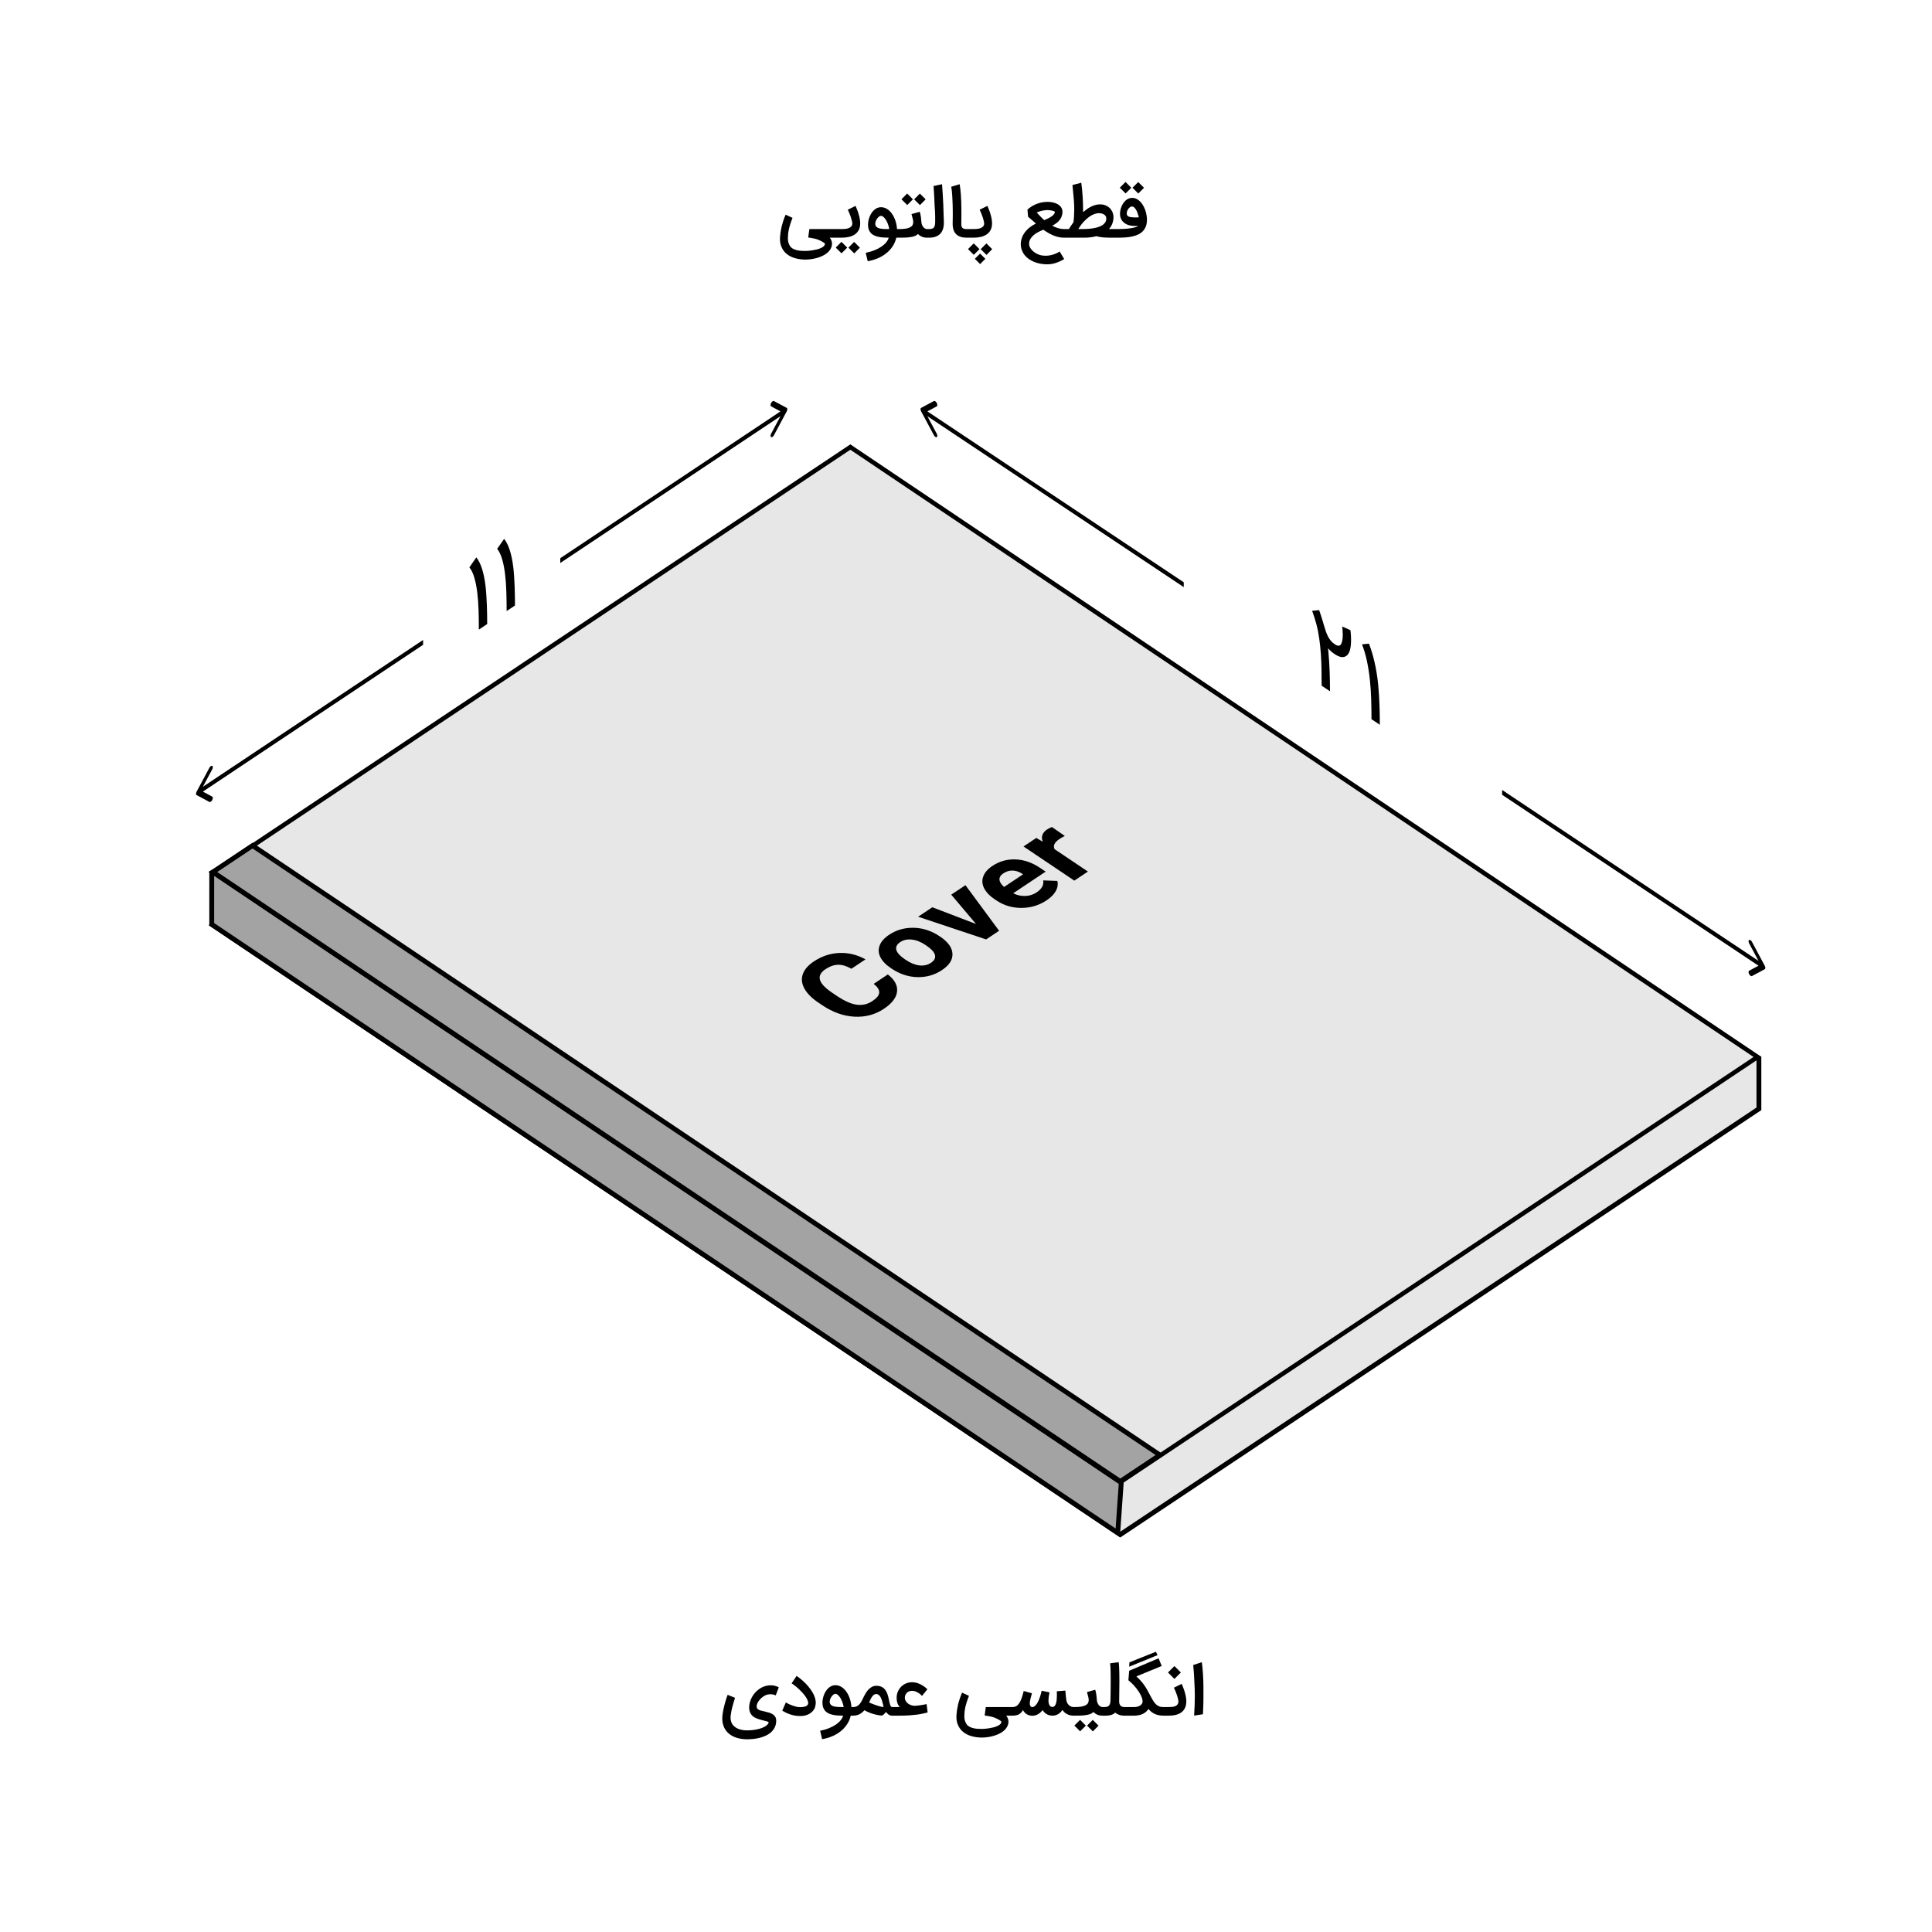<svg width="400" height="400" viewBox="0 0 400 400" fill="none" xmlns="http://www.w3.org/2000/svg">
<rect width="400" height="400" fill="white"/>
<path d="M166.797 53.744C166 53.744 165.262 53.645 164.585 53.445C163.908 53.25 163.331 52.954 162.853 52.555C162.375 52.161 162.016 51.664 161.775 51.066C161.58 50.598 161.483 50.067 161.483 49.473C161.483 49.315 161.49 49.153 161.503 48.986C161.531 48.666 161.568 48.339 161.615 48.005C161.666 47.671 161.733 47.321 161.816 46.955C161.905 46.584 162.016 46.192 162.15 45.779C162.285 45.366 162.452 44.921 162.651 44.444L164.084 45.104C163.894 45.577 163.736 46.016 163.611 46.419C163.486 46.818 163.386 47.189 163.312 47.532C163.243 47.875 163.194 48.198 163.166 48.499C163.138 48.801 163.124 49.09 163.124 49.369C163.124 49.703 163.166 50.002 163.25 50.266C163.338 50.53 163.449 50.767 163.583 50.976C163.764 51.221 163.992 51.409 164.265 51.539C164.539 51.674 164.826 51.771 165.128 51.831C165.434 51.892 165.733 51.926 166.025 51.936C166.322 51.95 166.579 51.956 166.797 51.956C166.927 51.956 167.115 51.947 167.361 51.929C167.611 51.91 167.883 51.878 168.175 51.831C168.472 51.785 168.775 51.725 169.086 51.65C169.397 51.576 169.677 51.483 169.928 51.372C170.183 51.261 170.389 51.131 170.547 50.983C170.709 50.834 170.79 50.66 170.79 50.461C170.79 50.428 170.749 50.377 170.665 50.308C170.586 50.243 170.475 50.169 170.331 50.085C170.192 50.002 170.027 49.914 169.837 49.821C169.647 49.733 169.443 49.647 169.225 49.563C168.905 49.457 168.587 49.378 168.272 49.327C167.957 49.276 167.644 49.223 167.333 49.167L167.57 47.428H173.093V49.209H171.792C171.978 49.436 172.101 49.659 172.161 49.877C172.226 50.099 172.261 50.294 172.265 50.461C172.247 50.869 172.142 51.233 171.952 51.553C171.762 51.878 171.516 52.161 171.215 52.402C170.918 52.648 170.579 52.854 170.199 53.021C169.819 53.193 169.429 53.332 169.03 53.438C168.632 53.545 168.237 53.621 167.848 53.668C167.463 53.719 167.113 53.744 166.797 53.744ZM172.822 47.428H174.304C174.522 47.428 174.756 47.416 175.006 47.393C175.261 47.365 175.495 47.312 175.709 47.233C175.927 47.15 176.105 47.031 176.244 46.878C176.388 46.725 176.46 46.521 176.46 46.266C176.46 46.145 176.435 45.976 176.384 45.758C176.333 45.54 176.265 45.299 176.182 45.035C176.098 44.77 175.999 44.497 175.883 44.214C175.771 43.931 175.653 43.667 175.528 43.421L177.135 42.628C177.251 42.892 177.367 43.173 177.483 43.47C177.599 43.766 177.701 44.072 177.789 44.388C177.882 44.699 177.956 45.012 178.011 45.327C178.067 45.642 178.095 45.951 178.095 46.252C178.095 46.79 177.995 47.247 177.796 47.623C177.596 47.998 177.323 48.304 176.975 48.541C176.632 48.773 176.228 48.942 175.764 49.049C175.305 49.155 174.814 49.209 174.29 49.209H172.822V47.428ZM175.41 51.268L174.227 52.45L173.031 51.261L174.213 50.071L175.41 51.268ZM178.039 51.275L176.857 52.464L175.66 51.268L176.843 50.085L178.039 51.275ZM179.234 52.339C179.916 52.205 180.531 52.024 181.078 51.797C181.63 51.574 182.107 51.324 182.511 51.045C182.914 50.767 183.241 50.47 183.492 50.155C183.747 49.839 183.916 49.524 183.999 49.209C183.624 49.209 183.257 49.197 182.9 49.174C182.543 49.151 182.205 49.104 181.885 49.035C181.569 48.97 181.277 48.877 181.008 48.757C180.744 48.631 180.514 48.469 180.319 48.27C180.129 48.066 179.981 47.82 179.874 47.532C179.768 47.245 179.714 46.901 179.714 46.503C179.714 46.248 179.742 45.981 179.798 45.703C179.853 45.424 179.932 45.153 180.034 44.889C180.141 44.62 180.271 44.367 180.424 44.13C180.577 43.889 180.753 43.678 180.953 43.497C181.152 43.312 181.372 43.166 181.613 43.059C181.855 42.953 182.114 42.899 182.393 42.899C183.111 42.899 183.768 43.219 184.361 43.859C184.556 44.077 184.732 44.321 184.89 44.59C185.048 44.859 185.184 45.146 185.3 45.452C185.416 45.758 185.509 46.078 185.579 46.412C185.653 46.741 185.699 47.08 185.718 47.428H186.184V49.209H185.572C185.414 49.895 185.147 50.512 184.772 51.059C184.396 51.611 183.944 52.091 183.415 52.499C182.891 52.907 182.307 53.243 181.662 53.508C181.017 53.772 180.347 53.962 179.652 54.078L179.234 52.339ZM182.393 44.687C182.272 44.687 182.142 44.738 182.003 44.84C181.864 44.942 181.736 45.074 181.62 45.236C181.504 45.394 181.407 45.57 181.328 45.765C181.254 45.96 181.217 46.15 181.217 46.336C181.217 46.53 181.261 46.693 181.349 46.823C181.442 46.953 181.558 47.057 181.697 47.136C181.841 47.215 182.001 47.275 182.177 47.316C182.358 47.354 182.536 47.379 182.713 47.393C182.81 47.402 182.917 47.409 183.033 47.414C183.148 47.414 183.267 47.416 183.387 47.421C183.513 47.425 183.635 47.428 183.756 47.428C183.877 47.428 183.99 47.428 184.097 47.428C184.083 47.256 184.048 47.071 183.993 46.871C183.942 46.667 183.874 46.463 183.791 46.259C183.707 46.055 183.612 45.86 183.506 45.675C183.399 45.485 183.283 45.318 183.158 45.174C183.037 45.026 182.912 44.907 182.782 44.819C182.652 44.731 182.522 44.687 182.393 44.687ZM192.105 47.428V49.209H191.966C191.516 49.209 191.136 49.137 190.825 48.993C190.514 48.849 190.25 48.664 190.032 48.437C189.879 48.631 189.652 48.782 189.35 48.889C189.054 48.991 188.722 49.065 188.356 49.111C187.989 49.162 187.611 49.19 187.222 49.195C186.837 49.204 186.482 49.209 186.157 49.209H185.9V47.428H186.157C186.7 47.428 187.157 47.398 187.528 47.337C187.899 47.273 188.198 47.18 188.425 47.059C188.657 46.939 188.824 46.788 188.926 46.607C189.028 46.421 189.079 46.208 189.079 45.967C189.079 45.809 189.049 45.601 188.989 45.341C188.928 45.077 188.838 44.738 188.717 44.325L190.429 43.845C190.489 44.049 190.535 44.23 190.568 44.388C190.605 44.541 190.633 44.696 190.651 44.854C190.674 45.007 190.693 45.174 190.707 45.355C190.725 45.531 190.744 45.742 190.763 45.988C190.776 46.136 190.811 46.296 190.867 46.468C190.923 46.635 190.999 46.79 191.096 46.934C191.198 47.073 191.321 47.191 191.465 47.289C191.609 47.381 191.776 47.428 191.966 47.428H192.105ZM189.016 41.264L187.834 42.447L186.637 41.257L187.82 40.068L189.016 41.264ZM191.646 41.271L190.463 42.461L189.267 41.264L190.449 40.082L191.646 41.271ZM191.822 47.428H192.351C192.606 47.428 192.817 47.4 192.984 47.344C193.151 47.284 193.28 47.191 193.373 47.066C193.466 46.941 193.528 46.781 193.561 46.586C193.598 46.387 193.617 46.148 193.617 45.87C193.617 45.763 193.617 45.635 193.617 45.487C193.621 45.339 193.621 45.139 193.617 44.889C193.617 44.634 193.607 44.314 193.589 43.929C193.57 43.539 193.54 43.052 193.498 42.468C193.48 41.972 193.459 41.496 193.436 41.042C193.413 40.587 193.389 40.181 193.366 39.824C193.348 39.467 193.329 39.173 193.311 38.941C193.297 38.709 193.287 38.568 193.283 38.517L195.036 38.141C195.087 38.688 195.133 39.326 195.175 40.054C195.221 40.782 195.263 41.566 195.3 42.405C195.319 43.036 195.335 43.555 195.349 43.964C195.363 44.367 195.374 44.703 195.384 44.972C195.397 45.236 195.407 45.455 195.411 45.626C195.416 45.793 195.418 45.955 195.418 46.113C195.418 46.591 195.358 47.022 195.237 47.407C195.117 47.787 194.931 48.112 194.681 48.381C194.431 48.645 194.113 48.849 193.728 48.993C193.343 49.137 192.884 49.209 192.351 49.209H191.822V47.428ZM200.394 49.209H200.116C199.174 49.209 198.46 48.972 197.973 48.499C197.486 48.026 197.24 47.312 197.236 46.356C197.236 46.208 197.24 45.965 197.25 45.626C197.259 45.283 197.264 44.865 197.264 44.374C197.264 44.082 197.261 43.769 197.257 43.435C197.252 43.096 197.245 42.753 197.236 42.405C197.227 42.053 197.213 41.703 197.194 41.355C197.18 41.002 197.162 40.664 197.138 40.339C197.115 40.01 197.087 39.704 197.055 39.421C197.022 39.133 196.985 38.881 196.944 38.663L198.69 38.141C198.741 38.41 198.787 38.739 198.829 39.129C198.871 39.514 198.908 39.926 198.94 40.367C198.973 40.807 198.996 41.257 199.01 41.717C199.028 42.171 199.038 42.6 199.038 43.004C199.038 43.249 199.04 43.511 199.044 43.79C199.049 44.063 199.051 44.304 199.051 44.513C199.051 44.689 199.049 44.856 199.044 45.014C199.044 45.167 199.042 45.315 199.038 45.459C199.038 45.603 199.035 45.744 199.031 45.883C199.031 46.023 199.031 46.164 199.031 46.308C199.031 46.345 199.031 46.382 199.031 46.419C199.031 46.586 199.047 46.734 199.079 46.864C199.116 46.994 199.179 47.103 199.267 47.191C199.355 47.275 199.467 47.335 199.601 47.372C199.74 47.409 199.9 47.428 200.081 47.428H200.394V49.209ZM200.119 47.428H201.6C201.818 47.428 202.053 47.416 202.303 47.393C202.558 47.365 202.792 47.312 203.006 47.233C203.224 47.15 203.402 47.031 203.541 46.878C203.685 46.725 203.757 46.521 203.757 46.266C203.757 46.145 203.731 45.976 203.68 45.758C203.629 45.54 203.562 45.299 203.479 45.035C203.395 44.77 203.295 44.497 203.18 44.214C203.068 43.931 202.95 43.667 202.825 43.421L204.432 42.628C204.548 42.892 204.664 43.173 204.78 43.47C204.895 43.766 204.998 44.072 205.086 44.388C205.178 44.699 205.253 45.012 205.308 45.327C205.364 45.642 205.392 45.951 205.392 46.252C205.392 46.79 205.292 47.247 205.093 47.623C204.893 47.998 204.62 48.304 204.272 48.541C203.929 48.773 203.525 48.942 203.061 49.049C202.602 49.155 202.111 49.209 201.587 49.209H200.119V47.428ZM203.047 51.581L204.23 50.398L205.427 51.588L204.244 52.777L203.047 51.581ZM200.418 51.574L201.6 50.384L202.797 51.581L201.614 52.764L200.418 51.574ZM204.007 53.591L202.922 54.676L201.83 53.584L202.922 52.499L204.007 53.591ZM215.65 52.875C215.919 52.921 216.19 52.944 216.464 52.944C216.533 52.944 216.67 52.94 216.874 52.93C217.078 52.921 217.34 52.879 217.66 52.805C217.98 52.731 218.286 52.631 218.578 52.506C218.875 52.381 219.146 52.237 219.392 52.075L220.331 53.633C220.062 53.795 219.784 53.944 219.497 54.078C219.214 54.217 218.919 54.336 218.613 54.433C218.312 54.53 217.999 54.605 217.674 54.656C217.391 54.702 217.101 54.725 216.804 54.725C216.758 54.725 216.709 54.725 216.658 54.725C216.222 54.716 215.786 54.67 215.351 54.586C214.919 54.503 214.506 54.382 214.112 54.224C213.723 54.067 213.359 53.87 213.02 53.633C212.686 53.401 212.394 53.13 212.144 52.819C211.898 52.513 211.703 52.167 211.559 51.783C211.415 51.402 211.341 50.98 211.337 50.517C211.351 50.02 211.443 49.556 211.615 49.125C211.786 48.699 212.014 48.309 212.297 47.956C212.584 47.599 212.913 47.282 213.284 47.004C213.66 46.725 214.057 46.486 214.474 46.287C214.326 46.148 214.173 46.011 214.015 45.877C213.862 45.737 213.713 45.608 213.57 45.487C213.426 45.362 213.291 45.248 213.166 45.146C213.041 45.039 212.937 44.949 212.853 44.875L212.721 43.386C213.328 42.857 213.982 42.461 214.683 42.197C215.388 41.928 216.123 41.793 216.888 41.793C217.115 41.793 217.349 41.809 217.591 41.842C217.836 41.874 218.075 41.925 218.307 41.995C218.539 42.064 218.757 42.155 218.961 42.266C219.165 42.377 219.344 42.514 219.497 42.676C219.65 42.834 219.77 43.017 219.858 43.226C219.937 43.43 219.977 43.657 219.977 43.908C219.977 43.922 219.977 43.936 219.977 43.95C219.958 44.302 219.888 44.617 219.768 44.896C219.652 45.174 219.499 45.424 219.309 45.647C219.119 45.87 218.898 46.069 218.648 46.245C218.402 46.421 218.14 46.584 217.862 46.732C218.237 46.941 218.636 47.11 219.058 47.24C219.485 47.365 219.9 47.428 220.304 47.428H220.54V49.209H220.304C219.919 49.209 219.545 49.169 219.184 49.09C218.822 49.012 218.465 48.9 218.112 48.757C217.76 48.608 217.41 48.434 217.062 48.235C216.714 48.031 216.364 47.806 216.011 47.56C215.673 47.694 215.33 47.852 214.982 48.033C214.634 48.209 214.316 48.418 214.029 48.659C213.746 48.896 213.514 49.165 213.333 49.466C213.152 49.767 213.062 50.108 213.062 50.489C213.062 50.702 213.104 50.906 213.187 51.101C213.275 51.296 213.389 51.477 213.528 51.644C213.667 51.815 213.827 51.97 214.008 52.11C214.189 52.253 214.374 52.376 214.564 52.478C214.759 52.585 214.949 52.671 215.135 52.736C215.325 52.805 215.497 52.852 215.65 52.875ZM216.895 43.49C216.709 43.49 216.515 43.504 216.311 43.532C216.106 43.555 215.905 43.59 215.705 43.636C215.506 43.678 215.313 43.732 215.128 43.797C214.947 43.857 214.787 43.924 214.648 43.998C214.745 44.1 214.854 44.219 214.975 44.353C215.095 44.483 215.223 44.62 215.357 44.764C215.497 44.907 215.638 45.051 215.782 45.195C215.926 45.334 216.067 45.464 216.206 45.584C216.512 45.455 216.797 45.322 217.062 45.188C217.326 45.053 217.556 44.916 217.751 44.777C217.95 44.634 218.108 44.485 218.224 44.332C218.339 44.179 218.4 44.021 218.404 43.859C218.4 43.841 218.37 43.813 218.314 43.776C218.258 43.739 218.168 43.701 218.043 43.664C217.922 43.623 217.767 43.586 217.577 43.553C217.391 43.521 217.164 43.5 216.895 43.49ZM220.259 47.428H221.317L221.365 47.337C221.444 47.198 221.556 47.015 221.699 46.788C221.848 46.556 222.033 46.294 222.256 46.002C222.298 45.71 222.332 45.341 222.36 44.896C222.388 44.45 222.404 43.968 222.409 43.449C222.409 43.166 222.404 42.876 222.395 42.579C222.386 42.278 222.367 41.932 222.339 41.543C222.311 41.153 222.272 40.699 222.221 40.179C222.175 39.655 222.114 39.031 222.04 38.308L223.87 37.835C223.99 38.725 224.081 39.639 224.141 40.576C224.206 41.513 224.238 42.44 224.238 43.358V43.922C224.489 43.708 224.749 43.504 225.018 43.31C225.291 43.115 225.574 42.943 225.866 42.795C226.163 42.646 226.471 42.528 226.791 42.44C227.111 42.352 227.445 42.308 227.793 42.308C228.146 42.308 228.48 42.364 228.795 42.475C229.11 42.586 229.389 42.748 229.63 42.962C229.876 43.17 230.077 43.425 230.235 43.727C230.393 44.028 230.49 44.367 230.527 44.743C230.532 44.812 230.534 44.879 230.534 44.944C230.534 45.427 230.453 45.877 230.291 46.294C230.133 46.711 229.899 47.089 229.588 47.428H231.55V49.209H229.699C229.333 49.209 228.925 49.193 228.475 49.16C228.025 49.127 227.527 49.042 226.979 48.903C226.585 49.009 226.184 49.086 225.776 49.132C225.372 49.183 224.967 49.209 224.558 49.209H220.259V47.428ZM223.911 47.428C224.194 47.428 224.519 47.421 224.885 47.407C225.256 47.393 225.637 47.361 226.026 47.31C226.416 47.259 226.794 47.182 227.16 47.08C227.531 46.978 227.86 46.841 228.148 46.67C228.436 46.498 228.663 46.282 228.83 46.023C228.974 45.8 229.045 45.536 229.045 45.23C229.045 45.188 229.043 45.144 229.038 45.097C229.029 44.958 228.983 44.828 228.899 44.708C228.82 44.587 228.709 44.485 228.565 44.402C228.426 44.314 228.259 44.244 228.065 44.193C227.898 44.156 227.717 44.137 227.522 44.137C227.485 44.137 227.445 44.137 227.404 44.137C227.172 44.147 226.896 44.207 226.576 44.318C226.256 44.425 225.913 44.606 225.546 44.861C225.18 45.116 224.8 45.452 224.405 45.87C224.011 46.287 223.626 46.806 223.251 47.428H223.911ZM231.442 47.428C231.929 47.428 232.397 47.414 232.847 47.386C233.297 47.354 233.707 47.31 234.078 47.254C234.449 47.198 234.769 47.131 235.038 47.052C235.307 46.973 235.509 46.885 235.644 46.788H234.934C234.526 46.788 234.136 46.737 233.765 46.635C233.399 46.528 233.077 46.37 232.798 46.162C232.52 45.953 232.298 45.693 232.131 45.383C231.968 45.067 231.887 44.701 231.887 44.283C231.887 44.038 231.913 43.785 231.964 43.525C232.015 43.266 232.091 43.013 232.193 42.767C232.295 42.521 232.418 42.289 232.562 42.071C232.706 41.853 232.87 41.663 233.056 41.501C233.241 41.334 233.445 41.204 233.668 41.111C233.891 41.014 234.132 40.965 234.391 40.965C234.711 40.965 235.011 41.032 235.289 41.167C235.567 41.301 235.82 41.485 236.047 41.717C236.274 41.944 236.476 42.208 236.652 42.51C236.829 42.811 236.977 43.129 237.098 43.463C237.218 43.797 237.309 44.137 237.369 44.485C237.434 44.828 237.466 45.155 237.466 45.466C237.466 45.995 237.392 46.454 237.244 46.843C237.1 47.233 236.896 47.567 236.631 47.845C236.372 48.123 236.059 48.351 235.692 48.527C235.331 48.703 234.929 48.842 234.489 48.944C234.048 49.046 233.575 49.116 233.07 49.153C232.569 49.19 232.049 49.209 231.511 49.209H231.275V47.428H231.442ZM234.391 42.76C234.368 42.755 234.345 42.753 234.322 42.753C234.229 42.753 234.122 42.79 234.002 42.864C233.881 42.939 233.765 43.045 233.654 43.184C233.543 43.324 233.452 43.481 233.383 43.657C233.313 43.829 233.278 43.998 233.278 44.165C233.278 44.175 233.278 44.184 233.278 44.193C233.278 44.36 233.316 44.497 233.39 44.603C233.464 44.706 233.564 44.784 233.689 44.84C233.819 44.896 233.967 44.935 234.134 44.958C234.306 44.981 234.487 44.998 234.677 45.007C234.802 45.012 234.932 45.014 235.066 45.014C235.131 45.014 235.231 45.014 235.365 45.014C235.504 45.009 235.646 45.002 235.79 44.993C235.748 44.826 235.688 44.62 235.609 44.374C235.535 44.123 235.44 43.882 235.324 43.65C235.212 43.414 235.078 43.21 234.92 43.038C234.767 42.867 234.591 42.774 234.391 42.76ZM234.224 38.871L233.042 40.054L231.845 38.864L233.028 37.675L234.224 38.871ZM236.854 38.878L235.671 40.068L234.475 38.871L235.658 37.689L236.854 38.878Z" fill="black"/>
<path d="M364.162 219.172L176.072 103.544L44.078 191.54L231.943 317.718L364.162 229.572L364.162 219.172Z" fill="#E7E7E7" stroke="black"/>
<path d="M43.837 180.697L43.835 191.376L231.417 317.364L232.151 306.869L44.193 180.519L43.837 180.697Z" fill="#A3A3A3" stroke="black"/>
<rect x="-0.001" y="0.556" width="158.615" height="226.305" transform="matrix(-0.832 0.555 0.83 0.558 175.591 92.247)" fill="#E7E7E7" stroke="black"/>
<path d="M231.943 306.718L240.15 301.247L52.285 175.069L44.078 180.54L231.943 306.718Z" fill="#A3A3A3" stroke="black"/>
<path d="M279.588 130.47C279.588 130.484 279.597 130.559 279.615 130.696C279.632 130.826 279.649 130.997 279.667 131.211C279.684 131.417 279.698 131.649 279.71 131.908C279.716 132.085 279.719 132.265 279.719 132.446V132.717C279.696 134.308 279.38 135.329 278.772 135.78V135.769C278.182 136.231 277.38 136.125 276.367 135.45C276.09 135.264 275.838 135.076 275.612 134.883C275.392 134.688 275.172 134.465 274.952 134.214L275.022 134.834C275.091 135.534 275.146 136.246 275.187 136.968C275.233 137.688 275.268 138.403 275.291 139.114C275.32 139.822 275.337 140.516 275.343 141.194C275.354 141.87 275.36 142.51 275.36 143.115L273.632 141.964C273.632 140.858 273.624 139.753 273.606 138.649C273.589 137.538 273.543 136.443 273.467 135.363C273.392 134.277 273.279 133.213 273.129 132.174C272.984 131.131 272.782 130.127 272.521 129.16C272.4 128.703 272.269 128.258 272.13 127.825C271.991 127.391 271.835 126.936 271.662 126.458L273.111 126.319C273.204 126.562 273.288 126.802 273.363 127.04C273.444 127.275 273.522 127.518 273.598 127.77C273.679 128.019 273.76 128.282 273.841 128.558C273.922 128.835 274.012 129.135 274.11 129.458C274.243 129.915 274.373 130.336 274.501 130.72C274.634 131.101 274.784 131.455 274.952 131.783C275.126 132.114 275.323 132.412 275.543 132.677C275.768 132.939 276.043 133.178 276.367 133.394C276.848 133.714 277.21 133.778 277.453 133.585C277.563 133.506 277.652 133.388 277.722 133.232C277.791 133.07 277.846 132.888 277.887 132.685C277.933 132.486 277.965 132.271 277.982 132.039C278 131.807 278.008 131.577 278.008 131.347C278.008 131.048 277.994 130.75 277.965 130.452C277.942 130.158 277.916 129.911 277.887 129.711L279.588 130.47ZM283.952 148.906C283.952 147.549 283.931 146.19 283.891 144.827C283.85 143.457 283.76 142.11 283.622 140.787C283.483 139.463 283.283 138.178 283.023 136.933C282.768 135.692 282.423 134.516 281.989 133.406L283.431 133.261C283.905 134.489 284.299 135.805 284.611 137.21C284.93 138.612 285.173 140.134 285.341 141.776C285.41 142.476 285.465 143.188 285.506 143.91C285.552 144.637 285.587 145.356 285.61 146.067C285.639 146.775 285.656 147.465 285.662 148.136C285.673 148.812 285.679 149.452 285.679 150.057L283.952 148.906Z" fill="black"/>
<path d="M99.141 130.352C99.141 128.996 99.121 127.663 99.081 126.355C99.04 125.039 98.95 123.812 98.811 122.673C98.672 121.534 98.473 120.516 98.212 119.619C97.958 118.717 97.613 118.001 97.179 117.469L98.62 115.402C99.095 115.997 99.489 116.789 99.801 117.777C100.119 118.754 100.363 119.952 100.53 121.371C100.6 121.978 100.655 122.616 100.695 123.285C100.742 123.95 100.776 124.622 100.8 125.302C100.829 125.972 100.846 126.639 100.852 127.302C100.863 127.963 100.869 128.595 100.869 129.2L99.141 130.352ZM104.894 126.517C104.894 125.161 104.874 123.828 104.833 122.519C104.793 121.204 104.703 119.977 104.564 118.838C104.425 117.699 104.226 116.681 103.965 115.783C103.71 114.882 103.366 114.165 102.932 113.634L104.373 111.567C104.848 112.162 105.241 112.953 105.554 113.942C105.872 114.919 106.115 116.117 106.283 117.535C106.353 118.143 106.408 118.781 106.448 119.45C106.495 120.114 106.529 120.787 106.552 121.467C106.581 122.137 106.599 122.803 106.605 123.467C106.616 124.127 106.622 124.76 106.622 125.365L104.894 126.517Z" fill="black"/>
<path d="M183.815 201.747C185.23 202.844 185.867 204.027 185.726 205.296C185.579 206.561 184.675 207.747 183.014 208.854C181.191 210.07 179.149 210.616 176.889 210.492C174.622 210.364 172.424 209.585 170.293 208.154L169.427 207.572C168.064 206.656 167.103 205.69 166.544 204.671C165.985 203.653 165.874 202.66 166.211 201.694C166.553 200.723 167.315 199.844 168.496 199.057C170.134 197.965 171.893 197.38 173.772 197.302C175.651 197.224 177.46 197.664 179.198 198.623L176.273 200.573C175.285 200.003 174.366 199.727 173.516 199.745C172.666 199.763 171.793 200.071 170.896 200.669C169.923 201.317 169.543 202.038 169.756 202.831C169.963 203.621 170.794 204.512 172.249 205.505L173.314 206.221C174.845 207.248 176.196 207.847 177.37 208.015C178.543 208.176 179.631 207.922 180.632 207.254C181.535 206.653 182.001 206.067 182.031 205.499C182.067 204.926 181.686 204.326 180.89 203.698L183.815 201.747ZM184.467 200.455C183.422 199.753 182.692 198.995 182.277 198.182C181.862 197.361 181.811 196.549 182.125 195.744C182.433 194.936 183.087 194.199 184.089 193.531C185.513 192.582 187.109 192.101 188.878 192.088C190.647 192.068 192.332 192.526 193.932 193.461L194.668 193.932C196.279 195.014 197.122 196.184 197.195 197.442C197.268 198.699 196.543 199.835 195.021 200.85C193.498 201.865 191.798 202.349 189.919 202.304C188.046 202.254 186.272 201.667 184.597 200.542L184.467 200.455ZM187.497 198.713C188.496 199.384 189.449 199.773 190.357 199.879C191.258 199.981 192.059 199.798 192.76 199.332C193.443 198.876 193.715 198.347 193.578 197.743C193.44 197.131 192.796 196.44 191.647 195.668C190.671 195.012 189.721 194.634 188.796 194.531C187.871 194.421 187.061 194.598 186.367 195.061C185.678 195.52 185.414 196.056 185.575 196.667C185.73 197.275 186.371 197.957 187.497 198.713ZM202.074 191.302L196.942 185.229L199.886 183.266L206.851 192.708L204.168 194.497L190.083 189.801L193.027 187.839L202.074 191.302ZM216.689 186.404C215.144 187.435 213.414 187.958 211.5 187.974C209.581 187.986 207.833 187.463 206.256 186.404L205.979 186.218C204.922 185.508 204.181 184.739 203.754 183.91C203.334 183.078 203.274 182.259 203.576 181.455C203.873 180.647 204.501 179.923 205.462 179.282C206.903 178.321 208.494 177.871 210.234 177.932C211.974 177.986 213.676 178.571 215.339 179.688L216.491 180.462L209.771 184.942C210.551 185.342 211.377 185.529 212.25 185.503C213.123 185.478 213.91 185.231 214.611 184.764C215.699 184.039 216.154 183.21 215.976 182.277L218.907 182.387C219.085 183.072 218.98 183.768 218.592 184.475C218.203 185.175 217.569 185.818 216.689 186.404ZM207.731 180.818C207.17 181.192 206.903 181.621 206.931 182.105C206.96 182.589 207.277 183.1 207.883 183.639L211.807 181.022L211.582 180.871C210.947 180.46 210.294 180.25 209.623 180.241C208.958 180.228 208.328 180.421 207.731 180.818ZM220.459 173.075C220.025 173.295 219.664 173.501 219.374 173.694C218.303 174.408 217.964 175.117 218.356 175.822L225.242 180.447L222.429 182.323L211.905 175.254L214.561 173.483L215.895 174.274C215.493 173.244 215.792 172.396 216.793 171.728C217.106 171.52 217.441 171.354 217.8 171.231L220.459 173.075Z" fill="black"/>
<path d="M190.706 85.157C190.543 84.854 190.543 84.537 190.706 84.45L193.353 83.033C193.516 82.947 193.779 83.122 193.941 83.426C194.104 83.729 194.104 84.046 193.941 84.133L191.588 85.392L193.941 89.79C194.104 90.093 194.104 90.41 193.941 90.497C193.779 90.584 193.516 90.408 193.353 90.105L190.706 85.157ZM245.083 121.556L191 85.5V84.5L245.083 120.556V121.556Z" fill="black"/>
<path d="M40.706 164.613C40.543 164.526 40.543 164.209 40.706 163.906L43.353 158.959C43.516 158.655 43.779 158.48 43.942 158.567C44.104 158.653 44.104 158.97 43.942 159.274L41.588 163.671L43.942 164.93C44.104 165.017 44.104 165.334 43.942 165.638C43.779 165.941 43.516 166.117 43.353 166.03L40.706 164.613ZM87.595 133.5L41 164.563V163.563L87.595 132.5V133.5Z" fill="black"/>
<path d="M162.889 84.45C163.051 84.537 163.051 84.854 162.889 85.157L160.241 90.105C160.079 90.408 159.815 90.584 159.653 90.497C159.491 90.41 159.491 90.093 159.653 89.79L162.006 85.392L159.653 84.133C159.491 84.046 159.491 83.729 159.653 83.426C159.815 83.122 160.079 82.946 160.241 83.033L162.889 84.45ZM162.595 85.5L116 116.563V115.563L162.595 84.5V85.5Z" fill="black"/>
<path d="M365.377 199.954C365.54 200.257 365.54 200.574 365.377 200.661L362.73 202.078C362.567 202.165 362.304 201.989 362.141 201.685C361.979 201.382 361.979 201.065 362.141 200.978L364.495 199.719L362.141 195.321C361.979 195.018 361.979 194.701 362.141 194.614C362.304 194.527 362.567 194.703 362.73 195.007L365.377 199.954ZM365.083 200.611L311 164.556V163.556L365.083 199.611V200.611Z" fill="black"/>
<path d="M158.736 349.01C158.945 348.964 159.158 348.936 159.376 348.927C159.437 348.922 159.497 348.92 159.557 348.92C159.71 348.92 159.877 348.932 160.058 348.955C160.243 348.978 160.438 349.022 160.642 349.087C160.851 349.152 161.05 349.235 161.241 349.337L160.608 351.007C160.366 350.9 160.116 350.828 159.856 350.791C159.745 350.777 159.636 350.77 159.529 350.77C159.376 350.77 159.223 350.784 159.07 350.812C158.912 350.826 158.743 350.872 158.562 350.951C158.381 351.03 158.201 351.132 158.02 351.257C157.843 351.378 157.672 351.519 157.505 351.682C157.343 351.839 157.199 352.009 157.074 352.19C156.948 352.366 156.846 352.549 156.768 352.739C156.693 352.925 156.656 353.106 156.656 353.282C156.656 353.481 156.703 353.639 156.795 353.755C156.893 353.866 157.02 353.959 157.178 354.033C157.34 354.103 157.526 354.161 157.734 354.207C157.943 354.249 158.161 354.3 158.388 354.36C158.667 354.425 158.947 354.499 159.23 354.583C159.513 354.666 159.768 354.782 159.995 354.93C160.223 355.074 160.403 355.264 160.538 355.501C160.654 355.71 160.712 355.967 160.712 356.273C160.712 356.315 160.71 356.359 160.705 356.405C160.677 356.892 160.566 357.321 160.371 357.692C160.176 358.068 159.923 358.392 159.613 358.666C159.302 358.94 158.947 359.167 158.548 359.348C158.15 359.533 157.732 359.682 157.296 359.793C156.86 359.904 156.42 359.983 155.974 360.03C155.529 360.076 155.105 360.099 154.701 360.099C153.885 360.099 153.139 359.99 152.461 359.772C151.789 359.554 151.221 359.23 150.757 358.798C150.293 358.372 149.957 357.838 149.748 357.198C149.609 356.781 149.54 356.319 149.54 355.814C149.54 355.545 149.558 355.267 149.595 354.979C149.632 354.673 149.683 354.362 149.748 354.047C149.813 353.732 149.883 353.428 149.957 353.136C150.031 352.839 150.108 352.558 150.187 352.294C150.266 352.03 150.337 351.798 150.402 351.598C150.467 351.399 150.523 351.237 150.569 351.111C150.616 350.986 150.643 350.914 150.653 350.896L152.183 351.515C152.072 351.863 151.97 352.19 151.877 352.496C151.784 352.797 151.701 353.094 151.627 353.386C151.552 353.678 151.485 353.973 151.425 354.27C151.369 354.562 151.321 354.872 151.279 355.202C151.26 355.355 151.251 355.503 151.251 355.647C151.251 355.976 151.314 356.303 151.439 356.628C151.569 356.957 151.789 357.247 152.1 357.497C152.415 357.752 152.795 357.943 153.241 358.068C153.686 358.193 154.173 358.256 154.701 358.256C155.318 358.256 155.891 358.207 156.42 358.11C156.953 358.017 157.414 357.892 157.804 357.734C158.198 357.576 158.511 357.398 158.743 357.198C158.98 357.003 159.112 356.802 159.14 356.593C159.135 356.551 159.091 356.512 159.008 356.475C158.924 356.438 158.82 356.401 158.694 356.363C158.569 356.331 158.43 356.296 158.277 356.259C158.129 356.227 157.985 356.192 157.846 356.155C157.456 356.057 157.094 355.946 156.761 355.821C156.427 355.7 156.137 355.54 155.891 355.341C155.645 355.141 155.453 354.889 155.314 354.583C155.174 354.277 155.105 353.892 155.105 353.428C155.128 352.918 155.235 352.421 155.425 351.939C155.615 351.457 155.87 351.019 156.19 350.624C156.515 350.226 156.893 349.885 157.324 349.602C157.755 349.319 158.226 349.122 158.736 349.01ZM162.697 352.475C162.874 352.586 163.085 352.7 163.33 352.816C163.581 352.932 163.838 353.036 164.103 353.129C164.372 353.221 164.634 353.298 164.889 353.358C165.148 353.419 165.376 353.449 165.57 353.449C165.649 353.449 165.747 353.446 165.863 353.442C165.979 353.437 166.101 353.428 166.231 353.414C166.361 353.395 166.491 353.37 166.621 353.337C166.751 353.3 166.867 353.252 166.969 353.191C167.075 353.126 167.161 353.048 167.226 352.955C167.291 352.857 167.326 352.739 167.33 352.6C167.33 352.591 167.33 352.584 167.33 352.579C167.33 352.394 167.277 352.185 167.17 351.953C167.068 351.717 166.927 351.471 166.746 351.216C166.565 350.956 166.357 350.696 166.12 350.437C165.883 350.177 165.638 349.929 165.383 349.692C165.128 349.451 164.87 349.231 164.61 349.031C164.355 348.827 164.117 348.656 163.894 348.517L164.93 346.979C165.357 347.271 165.777 347.601 166.19 347.967C166.607 348.333 166.99 348.725 167.337 349.143C167.69 349.555 167.994 349.987 168.249 350.437C168.508 350.886 168.694 351.341 168.805 351.8C168.865 352.064 168.896 352.317 168.896 352.558C168.896 352.79 168.852 353.068 168.763 353.393C168.68 353.718 168.488 354.038 168.186 354.353C167.885 354.664 167.502 354.903 167.038 355.07C166.639 355.213 166.201 355.285 165.723 355.285C165.645 355.285 165.563 355.283 165.48 355.278C165.174 355.278 164.863 355.248 164.548 355.188C164.232 355.132 163.922 355.053 163.616 354.951C163.314 354.849 163.022 354.733 162.739 354.603C162.461 354.469 162.201 354.328 161.96 354.179L162.697 352.475ZM169.797 358.339C170.479 358.205 171.093 358.024 171.64 357.797C172.192 357.574 172.67 357.323 173.073 357.045C173.477 356.767 173.804 356.47 174.054 356.155C174.309 355.839 174.479 355.524 174.562 355.209C174.186 355.209 173.82 355.197 173.463 355.174C173.106 355.151 172.767 355.104 172.447 355.035C172.132 354.97 171.84 354.877 171.571 354.757C171.306 354.631 171.077 354.469 170.882 354.27C170.692 354.066 170.543 353.82 170.437 353.532C170.33 353.245 170.277 352.901 170.277 352.503C170.277 352.248 170.305 351.981 170.36 351.703C170.416 351.424 170.495 351.153 170.597 350.889C170.703 350.62 170.833 350.367 170.986 350.13C171.139 349.889 171.316 349.678 171.515 349.497C171.714 349.312 171.935 349.166 172.176 349.059C172.417 348.952 172.677 348.899 172.955 348.899C173.674 348.899 174.33 349.219 174.924 349.859C175.119 350.077 175.295 350.321 175.452 350.59C175.61 350.859 175.747 351.146 175.863 351.452C175.979 351.758 176.072 352.078 176.141 352.412C176.215 352.741 176.262 353.08 176.28 353.428H176.746V355.209H176.134C175.976 355.895 175.71 356.512 175.334 357.059C174.959 357.611 174.506 358.091 173.978 358.499C173.454 358.907 172.869 359.243 172.225 359.508C171.58 359.772 170.91 359.962 170.214 360.078L169.797 358.339ZM172.955 350.687C172.834 350.687 172.705 350.738 172.565 350.84C172.426 350.942 172.299 351.074 172.183 351.237C172.067 351.394 171.97 351.57 171.891 351.765C171.816 351.96 171.779 352.15 171.779 352.336C171.779 352.53 171.823 352.693 171.912 352.823C172.004 352.952 172.12 353.057 172.259 353.136C172.403 353.214 172.563 353.275 172.739 353.317C172.92 353.354 173.099 353.379 173.275 353.393C173.372 353.402 173.479 353.409 173.595 353.414C173.711 353.414 173.829 353.416 173.95 353.421C174.075 353.426 174.198 353.428 174.319 353.428C174.439 353.428 174.553 353.428 174.659 353.428C174.645 353.256 174.611 353.071 174.555 352.871C174.504 352.667 174.437 352.463 174.353 352.259C174.27 352.055 174.175 351.86 174.068 351.675C173.961 351.485 173.845 351.318 173.72 351.174C173.6 351.026 173.474 350.907 173.345 350.819C173.215 350.731 173.085 350.687 172.955 350.687ZM179.948 352.489C180.101 352.554 180.298 352.635 180.539 352.732C180.78 352.83 181.04 352.927 181.318 353.024C181.596 353.122 181.877 353.21 182.16 353.289C182.447 353.363 182.709 353.409 182.946 353.428C182.9 353.233 182.851 353.031 182.8 352.823C182.753 352.609 182.7 352.403 182.64 352.203C182.58 352.004 182.512 351.816 182.438 351.64C182.364 351.459 182.276 351.301 182.174 351.167C182.076 351.032 181.963 350.926 181.833 350.847C181.703 350.768 181.557 350.729 181.395 350.729C181.209 350.729 181.042 350.789 180.894 350.91C180.75 351.03 180.618 351.181 180.497 351.362C180.381 351.538 180.277 351.728 180.184 351.932C180.096 352.136 180.017 352.322 179.948 352.489ZM182.591 355.188C182.35 355.183 182.067 355.148 181.742 355.083C181.418 355.023 181.086 354.942 180.748 354.84C180.414 354.738 180.091 354.622 179.781 354.492C179.475 354.362 179.215 354.226 179.002 354.082C178.821 354.263 178.644 354.423 178.473 354.562C178.301 354.701 178.123 354.819 177.937 354.917C177.752 355.009 177.55 355.081 177.332 355.132C177.119 355.183 176.875 355.209 176.602 355.209H176.462V353.428H176.602C176.94 353.428 177.223 353.365 177.45 353.24C177.678 353.11 177.872 352.943 178.035 352.739C178.197 352.535 178.338 352.306 178.459 352.05C178.584 351.795 178.712 351.54 178.842 351.285C178.971 351.016 179.12 350.747 179.287 350.478C179.454 350.209 179.642 349.968 179.85 349.755C180.064 349.537 180.302 349.361 180.567 349.226C180.831 349.092 181.128 349.024 181.457 349.024C181.889 349.024 182.25 349.101 182.542 349.254C182.839 349.402 183.085 349.609 183.28 349.873C183.479 350.133 183.637 350.439 183.753 350.791C183.869 351.144 183.966 351.524 184.045 351.932C184.091 352.169 184.135 352.38 184.177 352.565C184.219 352.746 184.265 352.901 184.316 353.031C184.372 353.161 184.43 353.261 184.49 353.33C184.555 353.395 184.632 353.428 184.72 353.428H184.935V355.209H184.671C184.416 355.204 184.189 355.134 183.989 355C183.795 354.861 183.614 354.678 183.447 354.45C183.396 354.497 183.335 354.559 183.266 354.638C183.201 354.717 183.129 354.796 183.05 354.875C182.976 354.949 182.9 355.016 182.821 355.077C182.742 355.137 182.665 355.174 182.591 355.188ZM190.883 351.125C190.716 350.93 190.521 350.754 190.299 350.597C190.113 350.462 189.897 350.341 189.652 350.235C189.406 350.123 189.137 350.068 188.845 350.068C188.608 350.068 188.399 350.105 188.219 350.179C188.038 350.249 187.885 350.346 187.759 350.471C187.634 350.592 187.537 350.733 187.467 350.896C187.398 351.058 187.356 351.232 187.342 351.417C187.337 351.45 187.335 351.482 187.335 351.515C187.335 351.733 187.393 351.946 187.509 352.155C187.625 352.359 187.787 352.542 187.996 352.704C188.205 352.862 188.446 352.983 188.719 353.066C188.942 353.136 189.167 353.17 189.394 353.17C189.445 353.17 189.496 353.168 189.547 353.163C189.816 353.145 190.085 353.117 190.354 353.08C190.628 353.038 190.876 352.999 191.099 352.962L191.843 352.816L192.059 354.548C191.771 354.622 191.449 354.699 191.092 354.777C190.735 354.856 190.324 354.928 189.86 354.993C189.401 355.053 188.879 355.104 188.295 355.146C187.711 355.188 187.048 355.209 186.306 355.209H184.65V353.428H184.956L186.285 353.421C186.034 353.129 185.863 352.83 185.77 352.523C185.682 352.213 185.638 351.872 185.638 351.501C185.638 351.065 185.719 350.652 185.881 350.263C186.044 349.873 186.266 349.532 186.549 349.24C186.837 348.948 187.175 348.716 187.565 348.544C187.959 348.373 188.386 348.287 188.845 348.287C189.072 348.287 189.29 348.308 189.499 348.35C189.712 348.391 189.914 348.447 190.104 348.517C190.294 348.586 190.473 348.665 190.639 348.753C190.811 348.841 190.966 348.929 191.106 349.017C191.268 349.124 191.426 349.238 191.579 349.358C191.732 349.479 191.875 349.606 192.01 349.741L190.883 351.125ZM203.329 359.744C202.531 359.744 201.794 359.645 201.116 359.445C200.439 359.25 199.862 358.954 199.384 358.555C198.907 358.161 198.547 357.664 198.306 357.066C198.111 356.598 198.014 356.067 198.014 355.473C198.014 355.315 198.021 355.153 198.035 354.986C198.063 354.666 198.1 354.339 198.146 354.005C198.197 353.671 198.264 353.321 198.348 352.955C198.436 352.584 198.547 352.192 198.682 351.779C198.816 351.366 198.983 350.921 199.183 350.443L200.616 351.104C200.425 351.577 200.268 352.016 200.143 352.419C200.017 352.818 199.918 353.189 199.843 353.532C199.774 353.875 199.725 354.198 199.697 354.499C199.669 354.801 199.656 355.09 199.656 355.369C199.656 355.703 199.697 356.002 199.781 356.266C199.869 356.53 199.98 356.767 200.115 356.976C200.296 357.221 200.523 357.409 200.796 357.539C201.07 357.674 201.358 357.771 201.659 357.831C201.965 357.892 202.264 357.926 202.556 357.936C202.853 357.95 203.111 357.957 203.329 357.957C203.458 357.957 203.646 357.947 203.892 357.929C204.143 357.91 204.414 357.878 204.706 357.831C205.003 357.785 205.307 357.725 205.617 357.65C205.928 357.576 206.209 357.483 206.459 357.372C206.714 357.261 206.92 357.131 207.078 356.983C207.24 356.834 207.322 356.66 207.322 356.461C207.322 356.428 207.28 356.377 207.196 356.308C207.118 356.243 207.006 356.169 206.863 356.085C206.723 356.002 206.559 355.914 206.369 355.821C206.178 355.733 205.974 355.647 205.756 355.563C205.436 355.457 205.119 355.378 204.803 355.327C204.488 355.276 204.175 355.223 203.864 355.167L204.101 353.428H209.624V355.209H208.323C208.509 355.436 208.632 355.659 208.692 355.877C208.757 356.099 208.792 356.294 208.796 356.461C208.778 356.869 208.674 357.233 208.483 357.553C208.293 357.878 208.047 358.161 207.746 358.402C207.449 358.648 207.111 358.854 206.73 359.021C206.35 359.192 205.96 359.332 205.562 359.438C205.163 359.545 204.769 359.621 204.379 359.668C203.994 359.719 203.644 359.744 203.329 359.744ZM209.645 353.428C209.882 353.428 210.104 353.381 210.313 353.289C210.526 353.191 210.728 353.02 210.918 352.774C211.113 352.523 211.294 352.183 211.461 351.751C211.632 351.32 211.795 350.768 211.948 350.096L213.652 350.576C213.541 350.961 213.441 351.332 213.353 351.689C213.265 352.041 213.216 352.345 213.207 352.6C213.207 352.623 213.207 352.644 213.207 352.663C213.207 352.746 213.214 352.834 213.228 352.927C213.246 353.02 213.277 353.106 213.318 353.184C213.36 353.263 213.416 353.326 213.485 353.372C213.55 353.414 213.622 353.435 213.701 353.435C213.71 353.435 213.719 353.435 213.729 353.435C213.9 353.43 214.063 353.368 214.216 353.247C214.369 353.126 214.51 352.971 214.64 352.781C214.775 352.591 214.895 352.375 215.002 352.134C215.113 351.893 215.21 351.649 215.294 351.403C215.382 351.153 215.456 350.91 215.517 350.673C215.577 350.437 215.623 350.228 215.656 350.047L217.297 350.381C217.237 350.659 217.188 350.917 217.151 351.153C217.114 351.385 217.091 351.619 217.082 351.856C217.077 351.916 217.075 351.976 217.075 352.037C217.075 352.152 217.082 352.289 217.096 352.447C217.114 352.6 217.154 352.751 217.214 352.899C217.274 353.048 217.358 353.17 217.464 353.268C217.576 353.361 217.719 353.407 217.896 353.407C218.095 353.407 218.255 353.33 218.376 353.177C218.501 353.02 218.596 352.82 218.661 352.579C218.726 352.338 218.768 352.071 218.786 351.779C218.809 351.482 218.821 351.195 218.821 350.917C218.821 350.828 218.819 350.759 218.814 350.708C218.814 350.652 218.814 350.601 218.814 350.555C218.814 350.508 218.812 350.457 218.807 350.402C218.807 350.341 218.807 350.26 218.807 350.158L220.567 350.019C220.581 350.172 220.595 350.323 220.609 350.471C220.623 350.615 220.637 350.766 220.65 350.923C220.664 351.077 220.681 351.241 220.699 351.417C220.722 351.589 220.748 351.777 220.776 351.981C220.808 352.222 220.875 352.433 220.977 352.614C221.084 352.795 221.207 352.946 221.346 353.066C221.485 353.187 221.634 353.277 221.791 353.337C221.954 353.398 222.107 353.428 222.25 353.428H222.508V355.209H222.285C222.058 355.209 221.833 355.186 221.61 355.139C221.392 355.093 221.184 355.021 220.984 354.923C220.785 354.826 220.597 354.703 220.421 354.555C220.249 354.402 220.099 354.221 219.969 354.012C219.746 354.374 219.454 354.664 219.092 354.882C218.73 355.1 218.332 355.209 217.896 355.209C217.46 355.209 217.063 355.104 216.706 354.896C216.354 354.687 216.073 354.409 215.864 354.061C215.73 354.232 215.584 354.39 215.426 354.534C215.273 354.673 215.106 354.796 214.925 354.903C214.749 355.005 214.561 355.083 214.362 355.139C214.162 355.199 213.954 355.23 213.736 355.23C213.527 355.23 213.325 355.202 213.13 355.146C212.936 355.095 212.755 355.019 212.588 354.917C212.421 354.814 212.27 354.692 212.136 354.548C212.001 354.399 211.89 354.235 211.802 354.054C211.57 354.462 211.285 354.757 210.946 354.937C210.608 355.118 210.176 355.209 209.652 355.209H209.353V353.428H209.645ZM228.433 353.428V355.209H228.294C227.844 355.209 227.464 355.137 227.153 354.993C226.843 354.849 226.578 354.664 226.36 354.437C226.207 354.631 225.98 354.782 225.678 354.889C225.382 354.991 225.05 355.065 224.684 355.111C224.317 355.162 223.939 355.19 223.55 355.195C223.165 355.204 222.81 355.209 222.485 355.209H222.228V353.428H222.485C223.028 353.428 223.485 353.398 223.856 353.337C224.227 353.272 224.526 353.18 224.753 353.059C224.985 352.939 225.152 352.788 225.254 352.607C225.356 352.421 225.407 352.208 225.407 351.967C225.407 351.809 225.377 351.601 225.317 351.341C225.256 351.077 225.166 350.738 225.045 350.325L226.757 349.845C226.817 350.049 226.863 350.23 226.896 350.388C226.933 350.541 226.961 350.696 226.979 350.854C227.003 351.007 227.021 351.174 227.035 351.355C227.054 351.531 227.072 351.742 227.091 351.988C227.105 352.136 227.139 352.296 227.195 352.468C227.251 352.635 227.327 352.79 227.425 352.934C227.527 353.073 227.65 353.191 227.793 353.289C227.937 353.381 228.104 353.428 228.294 353.428H228.433ZM224.816 357.268L223.633 358.45L222.437 357.261L223.619 356.071L224.816 357.268ZM227.445 357.275L226.263 358.464L225.066 357.268L226.249 356.085L227.445 357.275ZM228.15 353.428H228.658C228.825 353.428 228.98 353.414 229.124 353.386C229.268 353.358 229.395 353.3 229.506 353.212C229.618 353.119 229.708 352.992 229.778 352.83C229.847 352.667 229.891 352.449 229.91 352.176C229.91 352.069 229.912 351.883 229.917 351.619C229.926 351.35 229.933 351.032 229.938 350.666C229.942 350.295 229.947 349.889 229.952 349.449C229.956 349.008 229.959 348.558 229.959 348.099C229.959 347.742 229.956 347.392 229.952 347.049C229.952 346.701 229.947 346.367 229.938 346.047C229.933 345.727 229.922 345.426 229.903 345.143C229.889 344.86 229.868 344.602 229.84 344.37L231.614 344.141C231.647 344.391 231.672 344.674 231.691 344.99C231.709 345.305 231.723 345.641 231.733 345.998C231.746 346.351 231.753 346.722 231.753 347.111C231.758 347.496 231.76 347.886 231.76 348.28C231.76 349.157 231.751 349.919 231.733 350.569C231.719 351.218 231.712 351.793 231.712 352.294C231.712 352.646 231.802 352.925 231.983 353.129C232.164 353.328 232.433 353.428 232.79 353.428H232.943V355.209H232.79C232.762 355.209 232.737 355.209 232.713 355.209C232.533 355.209 232.354 355.192 232.178 355.16C232.006 355.132 231.839 355.088 231.677 355.028C231.519 354.972 231.373 354.905 231.239 354.826C231.104 354.747 230.986 354.666 230.884 354.583C230.749 354.712 230.601 354.819 230.439 354.903C230.281 354.981 230.119 355.044 229.952 355.09C229.785 355.137 229.62 355.167 229.458 355.181C229.295 355.199 229.149 355.209 229.019 355.209H228.15V353.428ZM232.666 353.428H234.829C235.098 353.428 235.339 353.395 235.553 353.33C235.77 353.266 235.954 353.182 236.102 353.08C236.25 352.973 236.364 352.853 236.443 352.718C236.526 352.579 236.568 352.438 236.568 352.294C236.568 352.071 236.524 351.83 236.436 351.57C236.348 351.306 236.23 351.039 236.081 350.77C235.937 350.497 235.766 350.223 235.566 349.95C235.372 349.671 235.165 349.407 234.947 349.157C234.729 348.901 234.504 348.665 234.273 348.447C234.045 348.229 233.827 348.037 233.619 347.87L233.786 345.908L239.873 343.334L240.519 344.927L235.267 347.083C235.624 347.394 235.935 347.703 236.199 348.009C236.468 348.31 236.707 348.614 236.916 348.92C237.129 349.221 237.322 349.525 237.493 349.831C237.665 350.137 237.832 350.446 237.994 350.757C238.11 350.979 238.226 351.197 238.342 351.41C238.458 351.624 238.583 351.842 238.718 352.064V352.057C238.843 352.266 238.975 352.454 239.114 352.621C239.258 352.788 239.411 352.932 239.573 353.052C239.74 353.173 239.921 353.266 240.116 353.33C240.315 353.395 240.533 353.428 240.77 353.428H241.208V355.209H241.006C240.635 355.209 240.299 355.183 239.998 355.132C239.696 355.081 239.416 355 239.156 354.889C238.901 354.777 238.66 354.636 238.433 354.464C238.21 354.288 237.99 354.077 237.772 353.831C237.609 354.072 237.426 354.279 237.222 354.45C237.018 354.617 236.798 354.757 236.561 354.868C236.325 354.974 236.074 355.053 235.81 355.104C235.55 355.16 235.281 355.195 235.003 355.209H232.666V353.428ZM239.657 342.68L233.786 345.073L233.834 344.176L239.316 341.97L239.657 342.68ZM240.931 353.428H242.051C242.269 353.428 242.492 353.416 242.719 353.393C242.951 353.365 243.16 353.312 243.345 353.233C243.531 353.15 243.681 353.031 243.797 352.878C243.918 352.725 243.978 352.521 243.978 352.266C243.978 352.146 243.953 351.976 243.902 351.758C243.851 351.54 243.783 351.299 243.7 351.035C243.616 350.77 243.517 350.497 243.401 350.214C243.289 349.931 243.171 349.667 243.046 349.421L244.653 348.628C244.769 348.892 244.885 349.173 245.001 349.47C245.117 349.766 245.219 350.072 245.307 350.388C245.4 350.699 245.474 351.012 245.529 351.327C245.585 351.642 245.613 351.951 245.613 352.252C245.613 352.772 245.525 353.219 245.349 353.595C245.172 353.966 244.927 354.272 244.611 354.513C244.296 354.75 243.918 354.923 243.477 355.035C243.041 355.151 242.561 355.209 242.037 355.209H240.931V353.428ZM244.486 346.27L243.15 347.605L241.822 346.27L243.15 344.941L244.486 346.27ZM248.829 344.141C248.944 345.027 249.026 345.873 249.072 346.68C249.118 347.482 249.146 348.268 249.155 349.038C249.165 349.692 249.167 350.297 249.162 350.854C249.162 351.41 249.158 351.93 249.149 352.412C249.139 352.89 249.125 353.337 249.107 353.755C249.088 354.168 249.07 354.555 249.051 354.917L247.229 355.195C247.326 353.664 247.375 352.312 247.375 351.139C247.375 350.666 247.368 350.223 247.354 349.81C247.317 348.86 247.275 347.967 247.229 347.132C247.182 346.293 247.12 345.49 247.041 344.725L248.829 344.141Z" fill="black"/>
</svg>
